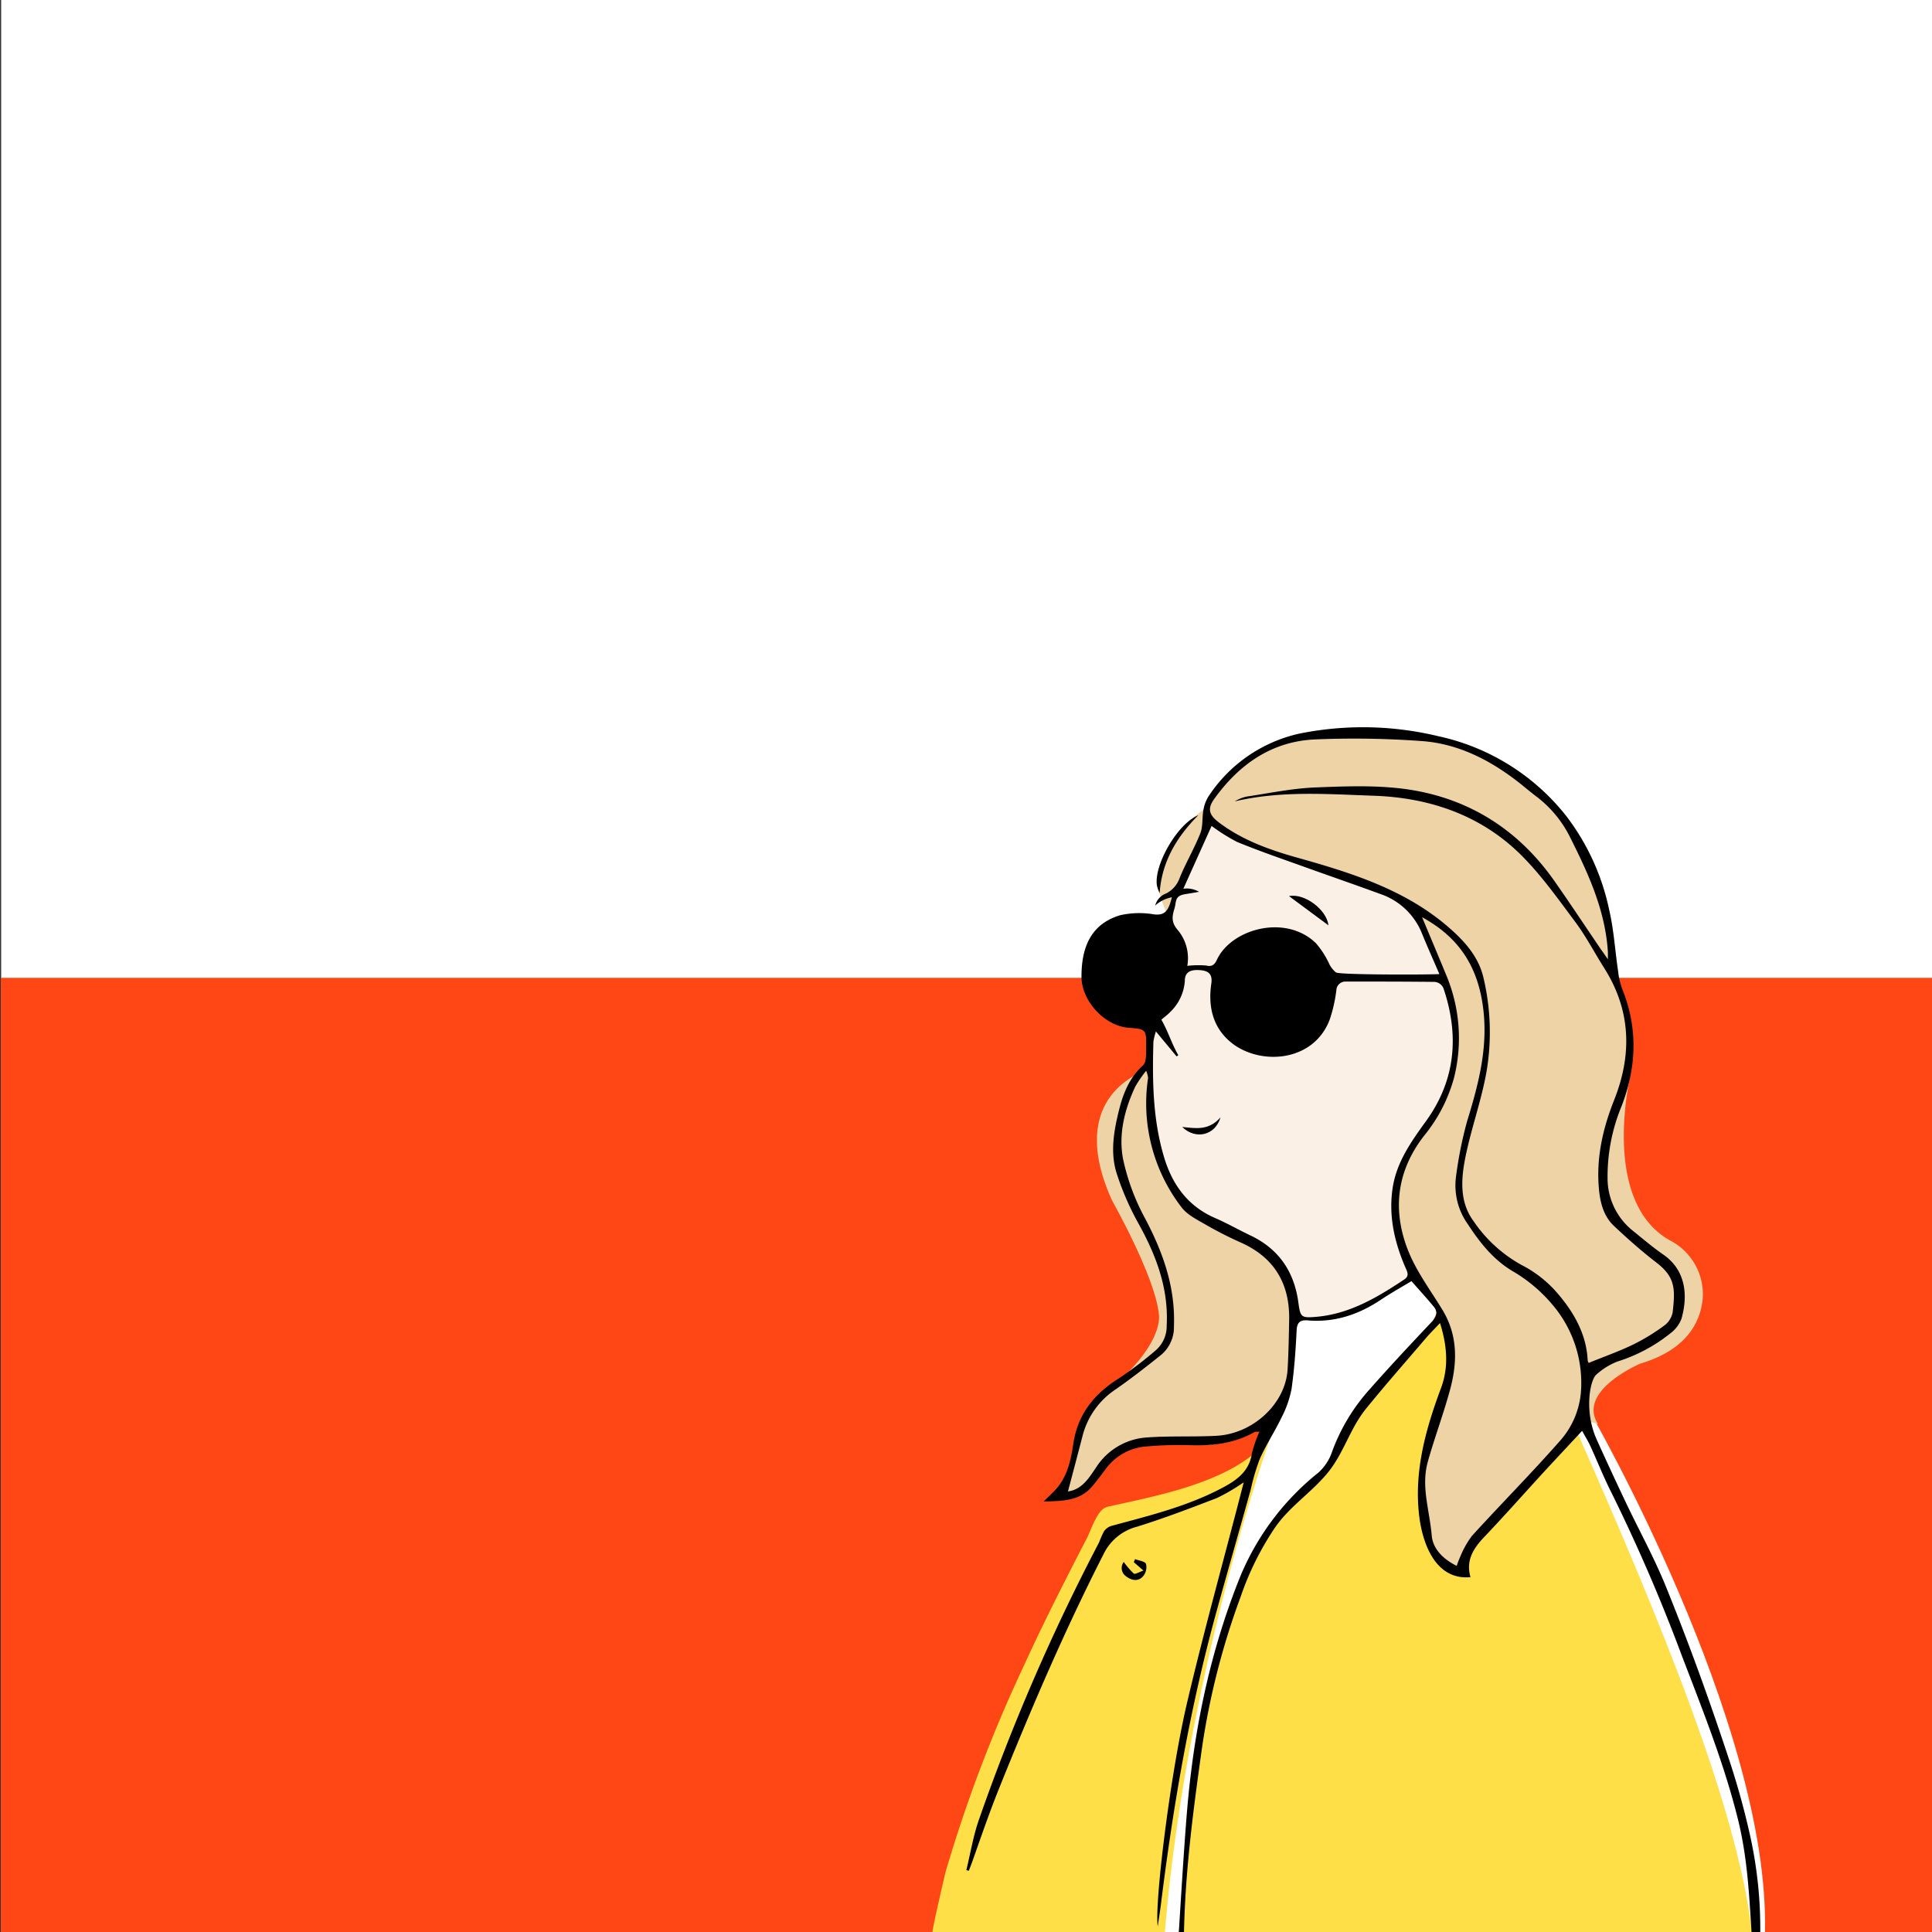 <svg xmlns="http://www.w3.org/2000/svg" viewBox="0 0 400 400"><rect x="0" y="0" width="400" height="400" fill="#333333" stroke="none"/><defs><style>.cls-1{fill:#fff;}.cls-2{fill:#fe4715;}.cls-3{fill:#edd3a5;}.cls-4{fill:#faf0e5;}.cls-5{fill:#ffdf47;}.cls-6{fill:none;}</style></defs><title>know who&amp;apos;s watching</title><g id="Layer_1" data-name="Layer 1"><rect class="cls-1" x="0.24" width="400" height="234.87"/><rect class="cls-2" x="0.16" y="202.45" width="400" height="197.87"/><path class="cls-3" d="M237.25,221.66s-17,4.92-7,26.91c0,0,8.87,15.68,9.66,23.38,0,0,1.67,6.27-11.51,16.82h0l15.18.3,5.17-19.81-13.1-32.49,1.62-15.11"/></g><g id="Layer_3" data-name="Layer 3"><path class="cls-4" d="M250.51,170.15l-7.88,15.67s-7.11,30.15-3.92,47.28c0,0,.92,17,15.69,21.88,0,0,13.91,3.69,13.52,17.74l7.11,5.54,17.28-6.83v-7.11l-3.48-13.52,13.66-28.15V203.83l-8.23-15.32-29.4-15.62Z"/><polygon class="cls-1" points="267.92 272.72 275.08 272.72 280.71 271.01 287.99 267.47 292.31 264.32 297.86 271.11 295.28 276.22 274.88 318.48 251.78 400 237.41 400.04 250.52 329.1 259.47 303.07 265.92 289.33 267.92 272.72"/><polygon class="cls-5" points="327.39 293.77 338.19 316.61 344.01 328.34 350.68 345.8 354.88 357.53 359.55 372.02 361.65 378.7 362.7 385.38 363.46 388.81 365.41 400.02 244.08 400.04 246.93 370.86 248.93 356.88 251.93 343.61 253.96 336.45 257.79 326.86 261.92 318.56 264.38 314.69 269.61 308.79 272.82 306.16 276.12 301.89 277.22 298.99 280.3 293.15 283.86 289.24 295.28 276.22 297.53 273.5 327.39 293.77"/><path class="cls-3" d="M291.05,186.81l3.44,4.77,6.31,16,.59,10.7-2.84,10.23-7.86,11.17L289.63,244l-.78,5.23.78,6.77,2.15,6.27,2.5,4.19,3.58,4.65,1.84,5.9.58,5.31-1.16,6.51-1.84,5-2.16,4.94-.84,6.88.84,7.36v5.9l2.55,4.46,4.82,2.13L305,320l5.43-6.88,6.1-6.29,9.87-10.55,1-4.65,1.55-8.23,10.27-4.26,7.39-5.43,1.22-7.26-1.22-3.39-7.1-5.32L335.72,254l-3.29-5.33-.2-6.68.78-8.71,1.64-4.17,3-10.55-.68-6.68-1.26-5.91L333.88,200l-.39-5.77-.68-7.34-4.93-10-3.2-6.74L316.55,162l-8.91-5.52-5.15-2.13-5.89-1.41-6.49-.91H273.85l-7.46,1.35-6.29,2.81-6,4.84-3.58,5.43-4.21,3.42-3.52,4.42L240.09,182s-1.29,2.16,2.69,9.55l-.15-5.76,7.88-15.67,7.48,4.5,19.63,6.54Z"/><polygon class="cls-3" points="237.89 220.24 239.79 238.77 244.76 249.25 254.4 254.98 263.19 260.26 267.42 267.79 267.42 287.61 260.89 295.59 250.51 299.19 239.89 297.49 232.25 300.04 228.59 302.67 224.29 308.39 219.7 309.38 221.75 303.94 223.02 298.44 224.36 293.5 228.38 288.77 233.75 284.81 237.89 281.85 241.02 278.88 242.36 276.34 242.29 270.41 241.3 265.68 239.89 260.6 236.85 253.33 233.4 246.62 231.7 240.34 231.91 234.19 232.83 229.54 234.6 224.59 237.89 220.24"/><path class="cls-5" d="M259.47,303.07s-15.61,45.8-19.58,97L197,400c-.43,1.44,2.59-26.64,31.47-82.8C228.48,317.2,253.54,312,259.47,303.07Z"/><path class="cls-5" d="M263.18,297.18s-17.51,48.58-22,102.85l-48.11,0c-.22,0,2.57-12,2.78-12.73a295.33,295.33,0,0,1,15.93-42c2.74-6,5.67-12,8.67-17.91q2.25-4.44,4.54-8.85c.86-1.66,1.94-5.23,3.63-6.29a3.71,3.71,0,0,1,1.09-.38C240.17,309.53,256.59,306.56,263.18,297.18Z"/><path class="cls-1" d="M329.1,292.16S366.48,356.89,365.41,400l-2.7,0c-2.94-25.42-18.45-63.42-36.29-103.75l2.68-4.13"/><path class="cls-3" d="M337.66,222.17s-6.58,26.51,8.14,34.67A12.54,12.54,0,0,1,352.52,269c-.54,5-3.51,10.51-12.9,13.32h0s-13.24,5.59-8.76,12.54h0l-8.95-2.7v-55.4"/></g><g id="Layer_2" data-name="Layer 2"><path class="cls-6" d="M256.82,257.21a71.29,71.29,0,0,1-7.08-3.6c-1.85-1.08-4-2.1-5.21-3.74a35.3,35.3,0,0,1-6.88-26.73,5.73,5.73,0,0,0-.4-1.48,25.75,25.75,0,0,0-2.21,3.19c-2.24,4.76-3.54,9.92-2.59,15a45.77,45.77,0,0,0,4.7,12.61c3.66,7,6.17,14.14,5.85,22.14a7.44,7.44,0,0,1-2.66,5.89c-3,2.43-6.11,4.84-9.3,7.06a16.43,16.43,0,0,0-6.93,9.6c-1,3.81-2,7.62-3.05,11.61,3-.41,4.42-2.92,5.89-5.07a13.49,13.49,0,0,1,10.65-6.12c4.72-.33,9.48-.09,14.2-.33,7.64-.39,14.35-6.66,14.78-13.73.21-3.48.26-7,.28-10.45C266.92,265.66,263.73,260.28,256.82,257.21Z"/><path class="cls-6" d="M288.35,246c.81-5.38,3.86-9.63,6.92-13.87,6.13-8.5,6.88-17.71,3.63-27.41a2.57,2.57,0,0,0-1.9-1.4c-6.21-.11-12.42-.05-18.62-.07-1.15,0-1.5.47-1.66,1.6a30.89,30.89,0,0,1-1.4,6.28c-3.37,8.9-14.58,9.57-20.51,4.66-3.78-3.12-4.7-7.46-4-12.14.27-1.87-.54-2.6-2.2-2.75s-2.87.26-2.87,2.32a7.91,7.91,0,0,1-3.47,6.36c-.59.46-1.14,1-1.8,1.57l4.07,7-.91.63-4.29-5.17a12.56,12.56,0,0,0-.52,2.14c-.23,8-.14,15.9,2.13,23.63,1.71,5.82,4.91,10.39,10.69,12.88,2.49,1.08,4.86,2.44,7.32,3.61,5.93,2.82,9.07,7.6,9.89,14,.35,2.81.62,3.06,3.39,2.85,7-.52,12.81-4,18.48-7.73,1.11-.73.73-1.51.3-2.5C288.73,257.17,287.48,251.74,288.35,246Zm-43.59-12.64c2.72.28,5.49.84,7.94-2C251.6,235.15,247.47,236,244.76,233.32Z"/><path class="cls-6" d="M275,191.58l-8.17-6.05C270.11,184.88,274.68,188.35,275,191.58Z"/><path class="cls-6" d="M314,263.62c-4.42-2.36-7.39-6.08-10-10.13a13.8,13.8,0,0,1-2.5-9.72,83.1,83.1,0,0,1,2.32-11.65c2.45-8,4.51-15.77,3.19-24.35-1.26-8.16-5.19-13.87-12.51-17.88,1.74,4.18,3.37,8,4.95,11.87a33.72,33.72,0,0,1,1.68,21.3,32.35,32.35,0,0,1-6.16,12c-5.68,7.26-6.67,15.32-3.44,23.65,1.71,4.4,4.66,8.34,7.15,12.42,3.26,5.33,3.14,11,1.58,16.69-1.35,5-3.16,9.77-4.55,14.71a25.49,25.49,0,0,0,.79,15.42,10.15,10.15,0,0,0,5.16,6.24,22,22,0,0,1,.81-2.07,19,19,0,0,1,2.34-4.13c6-6.58,12.29-12.93,18.18-19.62a17.32,17.32,0,0,0,4.38-10A24.25,24.25,0,0,0,324,273.76,25.88,25.88,0,0,0,314,263.62Z"/><path class="cls-6" d="M328.94,282.32c3.24-1.32,6.31-2.4,9.22-3.81a42.29,42.29,0,0,0,6.4-3.91,4.49,4.49,0,0,0,1.76-2.71c.61-5,.5-7.37-3.41-10.39-3.08-2.37-6-5-8.83-7.63-2.06-2-2.77-4.58-3-7.38-.63-6.48.74-12.59,3.12-18.57,3.76-9.45,3.5-18.62-2.07-27.39-2-3.17-3.75-6.56-6-9.56-3.63-4.85-7.16-9.87-11.46-14.08-8.28-8.12-18.82-11.66-30.2-12-9.59-.33-19.27-1.09-28.81,1.17a7.75,7.75,0,0,1,2.48-1c4.73-.71,9.46-1.7,14.22-1.89,6.39-.25,12.9-.51,19.18.41,12.72,1.85,22.91,8.35,30.33,19,3.28,4.68,6.43,9.45,9.65,14.18.37.55.76,1.09,1.4,2,0-.83,0-1.16,0-1.49-.53-8.56-4-16.14-7.76-23.64a23.86,23.86,0,0,0-7.1-8.62c-1.39-1.05-2.7-2.2-4.09-3.26-5.81-4.44-12.26-7.66-19.59-8.18a191.86,191.86,0,0,0-22.11-.34c-9,.4-15.71,5.16-20.85,12.31-1.49,2.08-1,3.36,1,4.91,4.89,3.68,10.49,5.66,16.3,7.29,11.65,3.27,23.13,6.87,32.33,15.38,2.93,2.71,5.25,5.69,6.12,9.51a48.9,48.9,0,0,1,.63,19.31c-1,5.95-3.14,11.7-4.35,17.62-.92,4.52-1.32,9.3,1.61,13.34a28.92,28.92,0,0,0,9.89,9.1,25.76,25.76,0,0,1,7.36,5.71c3.5,4,6.17,8.61,6.44,14.2A1.44,1.44,0,0,0,328.94,282.32Z"/><polygon points="240.09 184.96 240.09 184.96 240.1 184.95 240.09 184.96"/><path d="M362.25,379.64a160.77,160.77,0,0,0-4.48-16c-3.91-11.83-8.17-23.61-12.86-35.15-2.45-6.05-5.64-11.8-8.44-17.72q-3-6.33-5.88-12.7c-2.7-6-1.35-12.44-.08-13.48a14.29,14.29,0,0,1,4.36-2.7,33.41,33.41,0,0,0,11-5.87,6.76,6.76,0,0,0,2.24-2.93c1.28-4.35,1.2-9.9-3.7-13.31-2.17-1.5-4.19-3.22-6.25-4.89a13.89,13.89,0,0,1-5.33-11.07,38,38,0,0,1,2.85-14.68c3.17-8.16,3.48-16.26.16-24.44A16,16,0,0,1,335,201c-.62-4.2-.87-8.47-1.83-12.59a48.15,48.15,0,0,0-9-19.6,46.11,46.11,0,0,0-26.31-16.37,66.57,66.57,0,0,0-28.82-.56,30.38,30.38,0,0,0-18.83,13,7.67,7.67,0,0,0-1.06,2.85c-.3,1.59-.06,3.35-.64,4.8-1.25,3.16-3,6.11-4.28,9.25A5.67,5.67,0,0,1,241.4,185a3.59,3.59,0,0,0-2.07,2l-.19.5a7.2,7.2,0,0,1,3.49-1.73c-.71,2.78-1.41,3.81-3.72,3.54a17.91,17.91,0,0,0-7,.18c-6.18,1.86-8,6.8-8,12.7,0,5,4.73,10.19,9.71,10.59,3.68.3,3.73.3,3.67,4.11,0,1.26.09,3-.65,3.69-2.75,2.49-4.06,5.69-4.91,9.06-1.11,4.4-1.94,9-.5,13.4a57.49,57.49,0,0,0,4.41,10.15c3.69,6.63,6.32,13.46,5.91,21.23a6.62,6.62,0,0,1-2.28,5.16,77.3,77.3,0,0,1-7.62,5.8c-5.15,3.21-8.52,7.44-9.44,13.58-.48,3.22-1.15,6.48-3.36,9.1-.72.86-1.58,1.61-2.79,2.82,4.1-.13,7.62-.13,10.17-3.27,1-1.19,1.9-2.41,2.82-3.64a11.45,11.45,0,0,1,8.61-4.52,75.49,75.49,0,0,1,8.77-.24c4.69.16,9.18-.38,13.33-2.73.19-.11.48,0,1-.09a27.24,27.24,0,0,0-1.57,4.53c-.52,3.51-2.87,5.35-5.69,6.89-7.36,4-15.41,5.95-23.4,8.11a3,3,0,0,0-1.54,1.13,20.46,20.46,0,0,0-1,2.27,425.52,425.52,0,0,0-24.84,57.3c-1.21,3.41-1.78,7-2.65,10.57l.51.13c.28-.72.56-1.43.82-2.16,1.71-4.85,3.38-9.71,5.29-14.49,6.65-16.56,13.68-33,21.78-48.88a10.67,10.67,0,0,1,7-5.72c5.57-1.74,11-3.81,16.48-5.92a41,41,0,0,0,5.55-3.25c-4,15.57-8.2,30.57-11.75,45.72s-6.75,41.76-6.05,46.21c.23-1.62.47-3.06.65-4.51,2.55-20.57,6.06-40.95,11.59-60.95,2.3-8.32,4.69-16.62,7-24.93a45.37,45.37,0,0,1,1.88-6.37c1.33-3,3.13-5.71,4.53-8.64a21.48,21.48,0,0,0,2.05-5.87c.57-4,.85-8,1.05-12.07.08-1.67.69-2.25,2.27-2.12,5.67.49,10.7-1.25,15.35-4.39,2-1.32,4-2.45,6.16-3.73,1.52,1.73,3.07,3.42,4.53,5.18.88,1,.82,2-.21,3.11-4.35,4.61-8.69,9.24-12.89,14a39.62,39.62,0,0,0-7.86,13,10.17,10.17,0,0,1-2.9,4.4,53.86,53.86,0,0,0-16.58,22.61c-6.11,15.55-9.29,31.63-10.62,48.17-.74,9.22-1.25,18.46-1.86,27.69h1.26c0-14.05,1.85-27.94,3.8-41.8a155,155,0,0,1,8-31.12,60.35,60.35,0,0,1,7.22-14.43c3.1-4.38,7.69-7.25,11-11.43,3.16-4,4.46-9,7.72-13,4-4.93,8.22-9.71,12.35-14.55.84-1,1.76-1.88,2.95-3.16,1.5,4.81,1.81,9.16.2,13.48-3.19,8.54-5.63,17.32-4.5,26.53.72,5.85,3.47,13.28,10.61,12.6-1-3.44.58-5.94,2.87-8.34,4.18-4.39,8.19-8.93,12.29-13.4,2.58-2.8,5.18-5.57,7.95-8.55.59,1.08,1.21,2.07,1.7,3.13,1.45,3.16,2.73,6.42,4.3,9.52a360.31,360.31,0,0,1,14.65,33.91c4.29,11.21,8.82,22.47,11.68,34.14,2.19,9,2.33,17.72,3,26.85,1.24-.41,1.52-2,1.55-3.32A88.84,88.84,0,0,0,362.25,379.64ZM243.16,188.11c.41-1.33,0-2.57,2-2.94.93-.17,1.48-.23,3.09-.53A5.1,5.1,0,0,0,245,184l5.85-13a37.3,37.3,0,0,0,5.29,3.32c4.44,1.82,9,3.4,13.48,5,5.37,1.94,10.77,3.79,16.13,5.76a14.18,14.18,0,0,1,8.67,8.23c1.09,2.68,2.28,5.32,3.59,8.36-2.29.15-20.68.18-21.41-.34a5.22,5.22,0,0,1-1.37-1.71,18.17,18.17,0,0,0-2.8-4.36c-6.29-6.08-17.5-2.95-20.48,3.44-.47,1-1,1.51-2.23,1.2a20,20,0,0,0-3.9.07,9.1,9.1,0,0,0-1.85-7.26C242.55,191.08,242.57,190,243.16,188.11Zm23.42,95.43c-.43,7.07-7.14,13.34-14.78,13.73-4.72.24-9.48,0-14.2.33A13.49,13.49,0,0,0,227,303.72c-1.47,2.15-2.9,4.66-5.89,5.07,1.05-4,2.07-7.83,3.06-11.65a16.43,16.43,0,0,1,6.64-9.37c3.29-2.27,6.45-4.75,9.58-7.25a7.44,7.44,0,0,0,2.66-5.89c.32-8-2.19-15.15-5.85-22.14a45.77,45.77,0,0,1-4.7-12.61c-.95-5.11.35-10.27,2.59-15a25.75,25.75,0,0,1,2.21-3.19,5.73,5.73,0,0,1,.4,1.48,35.3,35.3,0,0,0,6.88,26.73c1.21,1.65,3.39,2.68,5.25,3.77a79,79,0,0,0,7.17,3.63c6.82,3.08,10,8.44,9.91,15.82C266.84,276.57,266.79,280.06,266.58,283.54Zm24.12-18.61c-5.67,3.76-11.46,7.21-18.48,7.73-2.77.21-3,0-3.39-2.85-.82-6.41-4-11.19-9.89-14-2.46-1.17-4.83-2.53-7.32-3.61-5.78-2.49-9-7.06-10.69-12.88-2.27-7.73-2.36-15.67-2.13-23.63a12.56,12.56,0,0,1,.52-2.14l4.29,5.17.35-.25c-1.35-2.3-2.14-5-3.51-7.35.66-.58,1.26-1,1.8-1.57a9.81,9.81,0,0,0,3.06-6.52c0-2.06,1.61-2.31,3.28-2.16s2.47.88,2.2,2.75c-.68,4.68.24,9,4,12.14,5.93,4.91,17.14,4.24,20.51-4.66a30.23,30.23,0,0,0,1.4-6.28,1.87,1.87,0,0,1,1.86-1.6c6.14,0,12.3,0,18.44.07a2.16,2.16,0,0,1,1.88,1.4c3.25,9.7,2.5,18.91-3.63,27.41-3.06,4.24-6.11,8.49-6.92,13.87-.87,5.78.38,11.21,2.65,16.47C291.43,263.42,291.81,264.2,290.7,264.93Zm36.6,23.45a17.32,17.32,0,0,1-4.38,10c-5.89,6.69-12.16,13-18.18,19.62a19,19,0,0,0-2.34,4.13,22,22,0,0,0-.81,2.07c-2.81-1.41-4.91-3.5-5.16-6.24-.5-5.57-2.26-10.24-.79-15.42,1.39-4.94,3.2-9.76,4.55-14.71,1.56-5.71,1.68-11.36-1.58-16.69-2.49-4.08-5.44-8-7.15-12.42-3.23-8.33-2.24-16.39,3.44-23.65a32.35,32.35,0,0,0,6.16-12,33.72,33.72,0,0,0-1.68-21.3c-1.58-3.85-3.21-7.69-4.95-11.87,7.32,4,11.25,9.72,12.51,17.88,1.32,8.58-.74,16.39-3.19,24.35a83.1,83.1,0,0,0-2.32,11.65,13.8,13.8,0,0,0,2.5,9.72c2.47,3.78,5.22,7.26,9.16,9.63a31.23,31.23,0,0,1,8.24,6.89A24.94,24.94,0,0,1,327.3,288.38Zm-5.57-21.44a24.73,24.73,0,0,0-6.84-5.11,28.9,28.9,0,0,1-9.85-9.07c-2.93-4-2.53-8.82-1.61-13.34,1.21-5.92,3.31-11.67,4.35-17.62a48.9,48.9,0,0,0-.63-19.31c-.87-3.82-3.19-6.8-6.12-9.51-9.2-8.51-20.68-12.11-32.33-15.38-5.81-1.63-11.41-3.61-16.3-7.29-2.06-1.55-2.5-2.83-1-4.91,5.14-7.15,11.89-11.91,20.85-12.31a191.86,191.86,0,0,1,22.11.34c7.33.52,13.78,3.74,19.59,8.18,1.39,1.06,2.7,2.21,4.09,3.26a23.86,23.86,0,0,1,7.1,8.62c3.77,7.5,7.23,15.08,7.76,23.64,0,.33,0,.66,0,1.49-.64-.92-1-1.46-1.4-2-3.22-4.73-6.37-9.5-9.65-14.18-7.42-10.6-17.61-17.1-30.33-19-6.28-.92-12.79-.66-19.18-.41-4.76.19-9.49,1.18-14.22,1.89a7.75,7.75,0,0,0-2.48,1c9.54-2.26,19.22-1.5,28.81-1.17,11.38.39,21.92,3.93,30.2,12,4.3,4.21,7.83,9.23,11.46,14.08,2.24,3,4,6.39,6,9.56,5.57,8.77,5.83,17.94,2.07,27.39-2.38,6-3.75,12.09-3.12,18.57.27,2.8,1,5.43,3,7.38,2.83,2.66,5.75,5.26,8.83,7.63,3.91,3,4,5.35,3.41,10.39a4.49,4.49,0,0,1-1.76,2.71,42.29,42.29,0,0,1-6.4,3.91c-2.91,1.41-6,2.49-9.22,3.81a1.44,1.44,0,0,1-.21-.55C328.44,275.89,325.51,271.1,321.73,266.94Z"/><path d="M240.09,185h0v0Z"/><path d="M239.54,183.38a8.67,8.67,0,0,0,.55,1.55c.42-6.3,3.32-11.43,8-16.14C243.7,170.58,238.82,179.26,239.54,183.38Z"/><path d="M235,322.8c-.08.21-.17.42-.26.63l2,1.74c-.91.31-1.73.82-2,.62a16,16,0,0,1-2.08-2.41,2.08,2.08,0,0,0,.51,3c1.13.87,2.55,1.13,3.56-.11a2.93,2.93,0,0,0,.54-2.48C237,323.22,235.78,323.11,235,322.8Z"/><path d="M244.76,233.32c2.71,2.68,6.84,1.83,7.94-2C250.25,234.16,247.48,233.6,244.76,233.32Z"/><path d="M266.87,185.53l8.17,6.05C274.68,188.35,270.11,184.88,266.87,185.53Z"/></g></svg>
